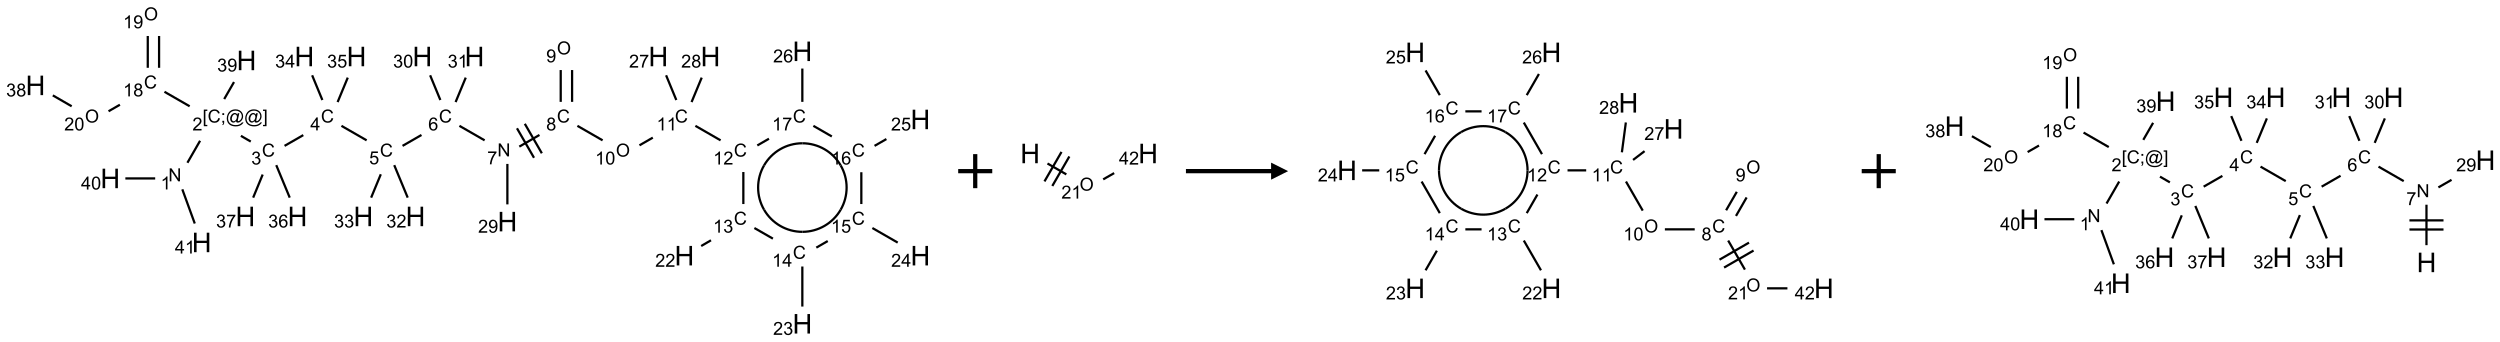 <?xml version="1.0" encoding="UTF-8"?>
<svg xmlns="http://www.w3.org/2000/svg" xmlns:xlink="http://www.w3.org/1999/xlink" width="1468" height="201" viewBox="0 0 1468 201">
<defs>
<g>
<g id="glyph-0-0">
<path d="M 1.332 0 L 1.332 -6.668 L 6.668 -6.668 L 6.668 0 Z M 1.5 -0.168 L 6.5 -0.168 L 6.5 -6.5 L 1.5 -6.5 Z M 1.5 -0.168 "/>
</g>
<g id="glyph-0-1">
<path d="M 0.812 0 L 0.812 -7.637 L 1.848 -7.637 L 5.859 -1.641 L 5.859 -7.637 L 6.828 -7.637 L 6.828 0 L 5.793 0 L 1.781 -6 L 1.781 0 Z M 0.812 0 "/>
</g>
<g id="glyph-0-2">
<path d="M 3.973 0 L 3.035 0 L 3.035 -5.973 C 2.809 -5.758 2.516 -5.543 2.148 -5.328 C 1.781 -5.113 1.453 -4.953 1.16 -4.844 L 1.16 -5.75 C 1.684 -5.996 2.145 -6.297 2.535 -6.645 C 2.93 -6.996 3.207 -7.336 3.371 -7.668 L 3.973 -7.668 Z M 3.973 0 "/>
</g>
<g id="glyph-0-3">
<path d="M 0.723 2.121 L 0.723 -7.637 L 2.793 -7.637 L 2.793 -6.859 L 1.66 -6.859 L 1.66 1.344 L 2.793 1.344 L 2.793 2.121 Z M 0.723 2.121 "/>
</g>
<g id="glyph-0-4">
<path d="M 6.27 -2.676 L 7.281 -2.422 C 7.07 -1.594 6.688 -0.961 6.137 -0.523 C 5.586 -0.086 4.914 0.129 4.121 0.129 C 3.297 0.129 2.629 -0.039 2.113 -0.371 C 1.598 -0.707 1.203 -1.191 0.934 -1.828 C 0.664 -2.465 0.531 -3.145 0.531 -3.875 C 0.531 -4.672 0.684 -5.363 0.988 -5.957 C 1.293 -6.547 1.723 -6.996 2.285 -7.305 C 2.844 -7.613 3.461 -7.766 4.137 -7.766 C 4.898 -7.766 5.543 -7.57 6.062 -7.184 C 6.582 -6.793 6.945 -6.246 7.152 -5.543 L 6.156 -5.309 C 5.98 -5.863 5.723 -6.266 5.387 -6.52 C 5.051 -6.773 4.625 -6.902 4.113 -6.902 C 3.527 -6.902 3.039 -6.762 2.645 -6.48 C 2.25 -6.199 1.973 -5.82 1.812 -5.348 C 1.652 -4.871 1.574 -4.383 1.574 -3.879 C 1.574 -3.23 1.668 -2.664 1.855 -2.18 C 2.047 -1.695 2.34 -1.332 2.738 -1.094 C 3.137 -0.855 3.57 -0.734 4.035 -0.734 C 4.602 -0.734 5.082 -0.898 5.473 -1.223 C 5.867 -1.551 6.133 -2.035 6.27 -2.676 Z M 6.27 -2.676 "/>
</g>
<g id="glyph-0-5">
<path d="M 0.949 -4.465 L 0.949 -5.531 L 2.016 -5.531 L 2.016 -4.465 Z M 0.949 0 L 0.949 -1.066 L 2.016 -1.066 L 2.016 0 C 2.016 0.391 1.945 0.711 1.809 0.949 C 1.668 1.191 1.449 1.379 1.145 1.512 L 0.887 1.109 C 1.082 1.023 1.23 0.895 1.324 0.727 C 1.418 0.559 1.469 0.316 1.48 0 Z M 0.949 0 "/>
</g>
<g id="glyph-0-6">
<path d="M 6.047 -0.848 C 5.82 -0.59 5.57 -0.379 5.289 -0.223 C 5.008 -0.062 4.73 0.016 4.449 0.016 C 4.141 0.016 3.84 -0.074 3.547 -0.254 C 3.254 -0.434 3.02 -0.715 2.836 -1.09 C 2.652 -1.465 2.562 -1.875 2.562 -2.324 C 2.562 -2.875 2.703 -3.43 2.988 -3.98 C 3.27 -4.535 3.621 -4.953 4.043 -5.23 C 4.461 -5.508 4.871 -5.645 5.266 -5.645 C 5.566 -5.645 5.855 -5.566 6.129 -5.41 C 6.402 -5.25 6.641 -5.012 6.84 -4.688 L 7.016 -5.496 L 7.949 -5.496 L 7.199 -2 C 7.094 -1.516 7.043 -1.246 7.043 -1.191 C 7.043 -1.098 7.078 -1.02 7.148 -0.949 C 7.219 -0.883 7.305 -0.848 7.406 -0.848 C 7.59 -0.848 7.832 -0.953 8.129 -1.168 C 8.527 -1.445 8.84 -1.816 9.07 -2.285 C 9.301 -2.75 9.418 -3.234 9.418 -3.73 C 9.418 -4.309 9.27 -4.852 8.973 -5.355 C 8.676 -5.859 8.23 -6.262 7.645 -6.562 C 7.055 -6.863 6.406 -7.016 5.691 -7.016 C 4.879 -7.016 4.137 -6.824 3.465 -6.445 C 2.793 -6.066 2.273 -5.52 1.902 -4.809 C 1.535 -4.098 1.348 -3.34 1.348 -2.527 C 1.348 -1.676 1.535 -0.941 1.902 -0.328 C 2.273 0.285 2.809 0.742 3.508 1.035 C 4.207 1.328 4.984 1.473 5.832 1.473 C 6.742 1.473 7.504 1.32 8.121 1.016 C 8.734 0.711 9.195 0.34 9.5 -0.098 L 10.441 -0.098 C 10.266 0.266 9.961 0.637 9.531 1.016 C 9.102 1.395 8.59 1.695 7.996 1.914 C 7.402 2.133 6.688 2.246 5.848 2.246 C 5.078 2.246 4.367 2.145 3.715 1.949 C 3.066 1.75 2.512 1.453 2.051 1.055 C 1.594 0.656 1.25 0.199 1.016 -0.316 C 0.723 -0.973 0.578 -1.684 0.578 -2.441 C 0.578 -3.289 0.75 -4.098 1.098 -4.863 C 1.523 -5.805 2.125 -6.527 2.902 -7.027 C 3.684 -7.527 4.629 -7.777 5.738 -7.777 C 6.602 -7.777 7.375 -7.602 8.059 -7.246 C 8.746 -6.895 9.285 -6.371 9.684 -5.672 C 10.02 -5.07 10.188 -4.418 10.188 -3.715 C 10.188 -2.707 9.832 -1.812 9.125 -1.031 C 8.492 -0.328 7.801 0.02 7.051 0.02 C 6.812 0.02 6.617 -0.016 6.473 -0.09 C 6.324 -0.16 6.215 -0.266 6.145 -0.402 C 6.102 -0.488 6.066 -0.637 6.047 -0.848 Z M 3.527 -2.262 C 3.527 -1.785 3.641 -1.414 3.863 -1.152 C 4.09 -0.887 4.348 -0.754 4.641 -0.754 C 4.836 -0.754 5.039 -0.812 5.254 -0.93 C 5.469 -1.047 5.676 -1.219 5.871 -1.449 C 6.066 -1.676 6.23 -1.969 6.355 -2.32 C 6.48 -2.672 6.543 -3.027 6.543 -3.379 C 6.543 -3.852 6.426 -4.219 6.191 -4.48 C 5.957 -4.738 5.672 -4.871 5.332 -4.871 C 5.109 -4.871 4.902 -4.812 4.707 -4.699 C 4.512 -4.586 4.32 -4.406 4.137 -4.156 C 3.953 -3.906 3.805 -3.602 3.691 -3.246 C 3.582 -2.887 3.527 -2.559 3.527 -2.262 Z M 3.527 -2.262 "/>
</g>
<g id="glyph-0-7">
<path d="M 2.27 2.121 L 0.203 2.121 L 0.203 1.344 L 1.332 1.344 L 1.332 -6.859 L 0.203 -6.859 L 0.203 -7.637 L 2.27 -7.637 Z M 2.27 2.121 "/>
</g>
<g id="glyph-0-8">
<path d="M 5.371 -0.902 L 5.371 0 L 0.324 0 C 0.316 -0.227 0.352 -0.441 0.434 -0.652 C 0.562 -0.996 0.766 -1.332 1.051 -1.668 C 1.332 -2 1.742 -2.387 2.277 -2.824 C 3.105 -3.504 3.668 -4.043 3.957 -4.441 C 4.25 -4.84 4.395 -5.215 4.395 -5.566 C 4.395 -5.938 4.262 -6.254 3.996 -6.508 C 3.73 -6.762 3.387 -6.891 2.957 -6.891 C 2.508 -6.891 2.145 -6.754 1.875 -6.484 C 1.605 -6.215 1.469 -5.84 1.465 -5.359 L 0.5 -5.457 C 0.566 -6.176 0.812 -6.727 1.246 -7.102 C 1.676 -7.477 2.254 -7.668 2.98 -7.668 C 3.711 -7.668 4.293 -7.465 4.719 -7.059 C 5.145 -6.652 5.359 -6.148 5.359 -5.547 C 5.359 -5.242 5.297 -4.941 5.172 -4.645 C 5.047 -4.352 4.84 -4.039 4.551 -3.715 C 4.262 -3.387 3.777 -2.938 3.105 -2.371 C 2.543 -1.898 2.18 -1.578 2.02 -1.41 C 1.859 -1.242 1.73 -1.07 1.625 -0.902 Z M 5.371 -0.902 "/>
</g>
<g id="glyph-0-9">
<path d="M 0.449 -2.016 L 1.387 -2.141 C 1.492 -1.609 1.676 -1.227 1.934 -0.992 C 2.191 -0.758 2.508 -0.641 2.879 -0.641 C 3.32 -0.641 3.695 -0.793 3.996 -1.098 C 4.301 -1.402 4.453 -1.781 4.453 -2.234 C 4.453 -2.664 4.312 -3.02 4.031 -3.301 C 3.75 -3.578 3.391 -3.719 2.957 -3.719 C 2.781 -3.719 2.562 -3.684 2.297 -3.613 L 2.402 -4.438 C 2.465 -4.43 2.516 -4.426 2.551 -4.426 C 2.949 -4.426 3.312 -4.531 3.629 -4.738 C 3.949 -4.949 4.109 -5.27 4.109 -5.703 C 4.109 -6.047 3.992 -6.332 3.762 -6.559 C 3.527 -6.785 3.227 -6.895 2.859 -6.895 C 2.496 -6.895 2.191 -6.781 1.949 -6.551 C 1.707 -6.324 1.547 -5.98 1.48 -5.52 L 0.543 -5.688 C 0.656 -6.316 0.918 -6.805 1.324 -7.148 C 1.73 -7.492 2.234 -7.668 2.84 -7.668 C 3.254 -7.668 3.641 -7.578 3.988 -7.398 C 4.34 -7.219 4.609 -6.977 4.793 -6.668 C 4.98 -6.359 5.074 -6.031 5.074 -5.684 C 5.074 -5.352 4.984 -5.051 4.809 -4.781 C 4.629 -4.512 4.367 -4.297 4.02 -4.137 C 4.473 -4.031 4.824 -3.816 5.074 -3.488 C 5.324 -3.16 5.449 -2.75 5.449 -2.254 C 5.449 -1.59 5.203 -1.023 4.719 -0.559 C 4.234 -0.098 3.617 0.137 2.875 0.137 C 2.203 0.137 1.648 -0.062 1.207 -0.465 C 0.762 -0.863 0.512 -1.379 0.449 -2.016 Z M 0.449 -2.016 "/>
</g>
<g id="glyph-0-10">
<path d="M 3.449 0 L 3.449 -1.828 L 0.137 -1.828 L 0.137 -2.688 L 3.621 -7.637 L 4.387 -7.637 L 4.387 -2.688 L 5.418 -2.688 L 5.418 -1.828 L 4.387 -1.828 L 4.387 0 Z M 3.449 -2.688 L 3.449 -6.129 L 1.059 -2.688 Z M 3.449 -2.688 "/>
</g>
<g id="glyph-0-11">
<path d="M 0.441 -2 L 1.426 -2.082 C 1.5 -1.605 1.668 -1.242 1.934 -1.004 C 2.199 -0.762 2.52 -0.641 2.895 -0.641 C 3.348 -0.641 3.73 -0.812 4.043 -1.152 C 4.355 -1.492 4.512 -1.941 4.512 -2.504 C 4.512 -3.039 4.359 -3.461 4.059 -3.77 C 3.758 -4.078 3.367 -4.234 2.879 -4.234 C 2.578 -4.234 2.305 -4.164 2.062 -4.027 C 1.82 -3.891 1.629 -3.715 1.488 -3.496 L 0.609 -3.609 L 1.348 -7.531 L 5.145 -7.531 L 5.145 -6.637 L 2.098 -6.637 L 1.688 -4.582 C 2.145 -4.902 2.625 -5.062 3.129 -5.062 C 3.797 -5.062 4.359 -4.832 4.816 -4.371 C 5.277 -3.91 5.504 -3.312 5.504 -2.59 C 5.504 -1.898 5.305 -1.301 4.902 -0.797 C 4.41 -0.18 3.742 0.129 2.895 0.129 C 2.199 0.129 1.633 -0.062 1.195 -0.453 C 0.758 -0.844 0.504 -1.359 0.441 -2 Z M 0.441 -2 "/>
</g>
<g id="glyph-0-12">
<path d="M 5.309 -5.766 L 4.375 -5.691 C 4.293 -6.059 4.172 -6.328 4.02 -6.496 C 3.766 -6.762 3.453 -6.895 3.082 -6.895 C 2.785 -6.895 2.523 -6.812 2.297 -6.645 C 2 -6.43 1.77 -6.117 1.598 -5.703 C 1.43 -5.289 1.34 -4.703 1.332 -3.938 C 1.559 -4.281 1.836 -4.535 2.16 -4.703 C 2.488 -4.871 2.828 -4.953 3.188 -4.953 C 3.812 -4.953 4.344 -4.723 4.785 -4.262 C 5.223 -3.801 5.441 -3.207 5.441 -2.48 C 5.441 -2 5.34 -1.555 5.133 -1.145 C 4.926 -0.73 4.641 -0.418 4.281 -0.199 C 3.922 0.02 3.512 0.129 3.051 0.129 C 2.27 0.129 1.633 -0.156 1.141 -0.73 C 0.648 -1.305 0.402 -2.254 0.402 -3.574 C 0.402 -5.051 0.672 -6.121 1.219 -6.793 C 1.695 -7.375 2.336 -7.668 3.141 -7.668 C 3.742 -7.668 4.234 -7.5 4.617 -7.16 C 5 -6.824 5.23 -6.359 5.309 -5.766 Z M 1.48 -2.473 C 1.48 -2.152 1.547 -1.844 1.684 -1.547 C 1.82 -1.25 2.016 -1.027 2.262 -0.871 C 2.508 -0.719 2.766 -0.641 3.035 -0.641 C 3.434 -0.641 3.773 -0.801 4.059 -1.121 C 4.344 -1.441 4.484 -1.875 4.484 -2.422 C 4.484 -2.949 4.344 -3.367 4.062 -3.668 C 3.781 -3.973 3.426 -4.125 3 -4.125 C 2.578 -4.125 2.219 -3.973 1.922 -3.668 C 1.625 -3.363 1.48 -2.969 1.48 -2.473 Z M 1.48 -2.473 "/>
</g>
<g id="glyph-0-13">
<path d="M 0.504 -6.637 L 0.504 -7.535 L 5.449 -7.535 L 5.449 -6.809 C 4.961 -6.289 4.48 -5.602 4.004 -4.746 C 3.527 -3.887 3.156 -3.004 2.895 -2.098 C 2.707 -1.461 2.59 -0.762 2.535 0 L 1.574 0 C 1.582 -0.602 1.703 -1.328 1.926 -2.176 C 2.152 -3.027 2.477 -3.848 2.898 -4.637 C 3.32 -5.426 3.77 -6.094 4.246 -6.637 Z M 0.504 -6.637 "/>
</g>
<g id="glyph-0-14">
<path d="M 1.887 -4.141 C 1.496 -4.281 1.207 -4.484 1.02 -4.75 C 0.832 -5.016 0.738 -5.328 0.738 -5.699 C 0.738 -6.254 0.938 -6.719 1.34 -7.098 C 1.738 -7.477 2.27 -7.668 2.934 -7.668 C 3.598 -7.668 4.137 -7.473 4.543 -7.086 C 4.949 -6.699 5.152 -6.227 5.152 -5.672 C 5.152 -5.316 5.059 -5.008 4.871 -4.746 C 4.688 -4.484 4.406 -4.281 4.027 -4.141 C 4.496 -3.988 4.852 -3.742 5.098 -3.402 C 5.34 -3.062 5.465 -2.656 5.465 -2.184 C 5.465 -1.531 5.234 -0.98 4.77 -0.535 C 4.309 -0.09 3.703 0.129 2.949 0.129 C 2.195 0.129 1.586 -0.094 1.125 -0.539 C 0.664 -0.984 0.434 -1.543 0.434 -2.207 C 0.434 -2.703 0.559 -3.121 0.809 -3.457 C 1.062 -3.793 1.422 -4.02 1.887 -4.141 Z M 1.699 -5.73 C 1.699 -5.367 1.812 -5.074 2.047 -4.844 C 2.281 -4.613 2.582 -4.5 2.953 -4.5 C 3.312 -4.5 3.609 -4.613 3.84 -4.84 C 4.07 -5.066 4.188 -5.348 4.188 -5.676 C 4.188 -6.02 4.07 -6.309 3.832 -6.543 C 3.594 -6.777 3.297 -6.895 2.941 -6.895 C 2.586 -6.895 2.289 -6.781 2.051 -6.551 C 1.816 -6.324 1.699 -6.047 1.699 -5.73 Z M 1.395 -2.203 C 1.395 -1.938 1.461 -1.676 1.586 -1.426 C 1.711 -1.176 1.902 -0.984 2.152 -0.848 C 2.402 -0.711 2.672 -0.641 2.957 -0.641 C 3.406 -0.641 3.777 -0.785 4.066 -1.074 C 4.359 -1.363 4.504 -1.727 4.504 -2.172 C 4.504 -2.625 4.355 -2.996 4.055 -3.293 C 3.754 -3.586 3.379 -3.734 2.926 -3.734 C 2.484 -3.734 2.121 -3.59 1.832 -3.297 C 1.543 -3.004 1.395 -2.641 1.395 -2.203 Z M 1.395 -2.203 "/>
</g>
<g id="glyph-0-15">
<path d="M 0.516 -3.719 C 0.516 -4.984 0.855 -5.977 1.535 -6.695 C 2.215 -7.414 3.094 -7.77 4.172 -7.77 C 4.875 -7.77 5.512 -7.602 6.078 -7.266 C 6.645 -6.93 7.074 -6.461 7.371 -5.855 C 7.668 -5.254 7.816 -4.57 7.816 -3.809 C 7.816 -3.035 7.66 -2.34 7.348 -1.73 C 7.035 -1.117 6.594 -0.656 6.02 -0.34 C 5.449 -0.027 4.828 0.129 4.168 0.129 C 3.449 0.129 2.805 -0.043 2.238 -0.391 C 1.672 -0.738 1.246 -1.211 0.953 -1.812 C 0.66 -2.414 0.516 -3.047 0.516 -3.719 Z M 1.559 -3.703 C 1.559 -2.781 1.805 -2.059 2.301 -1.527 C 2.793 -1 3.414 -0.734 4.16 -0.734 C 4.922 -0.734 5.547 -1 6.039 -1.535 C 6.531 -2.07 6.777 -2.828 6.777 -3.812 C 6.777 -4.434 6.672 -4.977 6.461 -5.441 C 6.25 -5.902 5.945 -6.262 5.539 -6.52 C 5.133 -6.773 4.68 -6.902 4.176 -6.902 C 3.461 -6.902 2.848 -6.656 2.332 -6.164 C 1.816 -5.672 1.559 -4.852 1.559 -3.703 Z M 1.559 -3.703 "/>
</g>
<g id="glyph-0-16">
<path d="M 0.582 -1.766 L 1.484 -1.848 C 1.562 -1.426 1.707 -1.117 1.922 -0.926 C 2.137 -0.734 2.414 -0.641 2.75 -0.641 C 3.039 -0.641 3.289 -0.707 3.508 -0.84 C 3.727 -0.973 3.902 -1.148 4.043 -1.367 C 4.18 -1.586 4.297 -1.887 4.391 -2.262 C 4.484 -2.637 4.531 -3.016 4.531 -3.406 C 4.531 -3.449 4.531 -3.512 4.527 -3.594 C 4.34 -3.297 4.082 -3.055 3.758 -2.867 C 3.434 -2.68 3.082 -2.59 2.703 -2.59 C 2.07 -2.59 1.535 -2.816 1.098 -3.277 C 0.66 -3.734 0.441 -4.34 0.441 -5.09 C 0.441 -5.863 0.672 -6.484 1.129 -6.957 C 1.586 -7.43 2.156 -7.668 2.844 -7.668 C 3.34 -7.668 3.793 -7.531 4.207 -7.266 C 4.617 -7 4.93 -6.617 5.145 -6.121 C 5.355 -5.629 5.465 -4.91 5.465 -3.973 C 5.465 -2.996 5.359 -2.223 5.145 -1.645 C 4.934 -1.066 4.617 -0.625 4.199 -0.324 C 3.781 -0.02 3.293 0.129 2.73 0.129 C 2.133 0.129 1.645 -0.035 1.266 -0.367 C 0.887 -0.699 0.66 -1.164 0.582 -1.766 Z M 4.422 -5.137 C 4.422 -5.676 4.277 -6.102 3.992 -6.418 C 3.707 -6.734 3.359 -6.891 2.957 -6.891 C 2.543 -6.891 2.18 -6.719 1.871 -6.379 C 1.562 -6.039 1.406 -5.598 1.406 -5.059 C 1.406 -4.57 1.555 -4.176 1.848 -3.871 C 2.141 -3.566 2.5 -3.418 2.934 -3.418 C 3.367 -3.418 3.723 -3.57 4.004 -3.871 C 4.281 -4.176 4.422 -4.598 4.422 -5.137 Z M 4.422 -5.137 "/>
</g>
<g id="glyph-0-17">
<path d="M 0.441 -3.766 C 0.441 -4.668 0.535 -5.395 0.723 -5.945 C 0.906 -6.496 1.184 -6.922 1.551 -7.219 C 1.918 -7.516 2.375 -7.668 2.934 -7.668 C 3.344 -7.668 3.703 -7.586 4.012 -7.418 C 4.32 -7.254 4.574 -7.016 4.777 -6.707 C 4.977 -6.395 5.137 -6.016 5.25 -5.57 C 5.363 -5.125 5.422 -4.523 5.422 -3.766 C 5.422 -2.871 5.328 -2.148 5.145 -1.598 C 4.961 -1.047 4.688 -0.621 4.32 -0.32 C 3.953 -0.02 3.492 0.129 2.934 0.129 C 2.195 0.129 1.617 -0.133 1.199 -0.66 C 0.695 -1.297 0.441 -2.332 0.441 -3.766 Z M 1.406 -3.766 C 1.406 -2.512 1.555 -1.68 1.848 -1.262 C 2.141 -0.848 2.5 -0.641 2.934 -0.641 C 3.363 -0.641 3.727 -0.848 4.02 -1.266 C 4.312 -1.684 4.457 -2.516 4.457 -3.766 C 4.457 -5.023 4.312 -5.859 4.02 -6.27 C 3.727 -6.684 3.359 -6.891 2.922 -6.891 C 2.492 -6.891 2.148 -6.707 1.891 -6.344 C 1.566 -5.879 1.406 -5.02 1.406 -3.766 Z M 1.406 -3.766 "/>
</g>
<g id="glyph-1-0">
<path d="M 2 0 L 2 -10 L 10 -10 L 10 0 Z M 2.25 -0.25 L 9.75 -0.25 L 9.75 -9.75 L 2.25 -9.75 Z M 2.25 -0.25 "/>
</g>
<g id="glyph-1-1">
<path d="M 1.281 0 L 1.281 -11.453 L 2.797 -11.453 L 2.797 -6.75 L 8.75 -6.75 L 8.75 -11.453 L 10.266 -11.453 L 10.266 0 L 8.75 0 L 8.75 -5.398 L 2.797 -5.398 L 2.797 0 Z M 1.281 0 "/>
</g>
</g>
</defs>
<path fill="none" stroke-width="0.033" stroke-linecap="butt" stroke-linejoin="miter" stroke="rgb(0%, 0%, 0%)" stroke-opacity="1" stroke-miterlimit="10" d="M 2.231 2.136 L 2.417 1.813 " transform="matrix(40, 0, 0, 40, 20.811, 10.133)"/>
<path fill="none" stroke-width="0.033" stroke-linecap="butt" stroke-linejoin="miter" stroke="rgb(0%, 0%, 0%)" stroke-opacity="1" stroke-miterlimit="10" d="M 3.016 1.741 L 3.161 1.825 " transform="matrix(40, 0, 0, 40, 20.811, 10.133)"/>
<path fill="none" stroke-width="0.033" stroke-linecap="butt" stroke-linejoin="miter" stroke="rgb(0%, 0%, 0%)" stroke-opacity="1" stroke-miterlimit="10" d="M 3.657 1.888 L 3.932 1.73 " transform="matrix(40, 0, 0, 40, 20.811, 10.133)"/>
<path fill="none" stroke-width="0.033" stroke-linecap="butt" stroke-linejoin="miter" stroke="rgb(0%, 0%, 0%)" stroke-opacity="1" stroke-miterlimit="10" d="M 4.492 1.594 L 4.862 1.807 " transform="matrix(40, 0, 0, 40, 20.811, 10.133)"/>
<path fill="none" stroke-width="0.033" stroke-linecap="butt" stroke-linejoin="miter" stroke="rgb(0%, 0%, 0%)" stroke-opacity="1" stroke-miterlimit="10" d="M 5.389 1.888 L 5.667 1.728 " transform="matrix(40, 0, 0, 40, 20.811, 10.133)"/>
<path fill="none" stroke-width="0.033" stroke-linecap="butt" stroke-linejoin="miter" stroke="rgb(0%, 0%, 0%)" stroke-opacity="1" stroke-miterlimit="10" d="M 6.224 1.594 L 6.594 1.807 " transform="matrix(40, 0, 0, 40, 20.811, 10.133)"/>
<path fill="none" stroke-width="0.033" stroke-linecap="butt" stroke-linejoin="miter" stroke="rgb(0%, 0%, 0%)" stroke-opacity="1" stroke-miterlimit="10" d="M 7.103 1.899 L 7.399 1.728 " transform="matrix(40, 0, 0, 40, 20.811, 10.133)"/>
<path fill="none" stroke-width="0.033" stroke-linecap="butt" stroke-linejoin="miter" stroke="rgb(0%, 0%, 0%)" stroke-opacity="1" stroke-miterlimit="10" d="M 7.434 1.997 L 7.184 1.564 " transform="matrix(40, 0, 0, 40, 20.811, 10.133)"/>
<path fill="none" stroke-width="0.033" stroke-linecap="butt" stroke-linejoin="miter" stroke="rgb(0%, 0%, 0%)" stroke-opacity="1" stroke-miterlimit="10" d="M 7.319 2.063 L 7.069 1.63 " transform="matrix(40, 0, 0, 40, 20.811, 10.133)"/>
<path fill="none" stroke-width="0.033" stroke-linecap="butt" stroke-linejoin="miter" stroke="rgb(0%, 0%, 0%)" stroke-opacity="1" stroke-miterlimit="10" d="M 7.878 1.242 L 7.878 0.775 " transform="matrix(40, 0, 0, 40, 20.811, 10.133)"/>
<path fill="none" stroke-width="0.033" stroke-linecap="butt" stroke-linejoin="miter" stroke="rgb(0%, 0%, 0%)" stroke-opacity="1" stroke-miterlimit="10" d="M 7.711 1.242 L 7.711 0.775 " transform="matrix(40, 0, 0, 40, 20.811, 10.133)"/>
<path fill="none" stroke-width="0.033" stroke-linecap="butt" stroke-linejoin="miter" stroke="rgb(0%, 0%, 0%)" stroke-opacity="1" stroke-miterlimit="10" d="M 7.956 1.594 L 8.326 1.807 " transform="matrix(40, 0, 0, 40, 20.811, 10.133)"/>
<path fill="none" stroke-width="0.033" stroke-linecap="butt" stroke-linejoin="miter" stroke="rgb(0%, 0%, 0%)" stroke-opacity="1" stroke-miterlimit="10" d="M 8.867 1.88 L 9.063 1.767 " transform="matrix(40, 0, 0, 40, 20.811, 10.133)"/>
<path fill="none" stroke-width="0.033" stroke-linecap="butt" stroke-linejoin="miter" stroke="rgb(0%, 0%, 0%)" stroke-opacity="1" stroke-miterlimit="10" d="M 9.688 1.594 L 10.058 1.807 " transform="matrix(40, 0, 0, 40, 20.811, 10.133)"/>
<path fill="none" stroke-width="0.033" stroke-linecap="butt" stroke-linejoin="miter" stroke="rgb(0%, 0%, 0%)" stroke-opacity="1" stroke-miterlimit="10" d="M 10.392 2.272 L 10.392 2.742 " transform="matrix(40, 0, 0, 40, 20.811, 10.133)"/>
<path fill="none" stroke-width="0.033" stroke-linecap="butt" stroke-linejoin="miter" stroke="rgb(0%, 0%, 0%)" stroke-opacity="1" stroke-miterlimit="10" d="M 9.917 3.274 L 9.773 3.358 " transform="matrix(40, 0, 0, 40, 20.811, 10.133)"/>
<path fill="none" stroke-width="0.033" stroke-linecap="butt" stroke-linejoin="miter" stroke="rgb(0%, 0%, 0%)" stroke-opacity="1" stroke-miterlimit="10" d="M 10.554 3.094 L 10.826 3.25 " transform="matrix(40, 0, 0, 40, 20.811, 10.133)"/>
<path fill="none" stroke-width="0.033" stroke-linecap="butt" stroke-linejoin="miter" stroke="rgb(0%, 0%, 0%)" stroke-opacity="1" stroke-miterlimit="10" d="M 11.258 3.659 L 11.258 4.247 " transform="matrix(40, 0, 0, 40, 20.811, 10.133)"/>
<path fill="none" stroke-width="0.033" stroke-linecap="butt" stroke-linejoin="miter" stroke="rgb(0%, 0%, 0%)" stroke-opacity="1" stroke-miterlimit="10" d="M 11.463 3.382 L 11.631 3.285 " transform="matrix(40, 0, 0, 40, 20.811, 10.133)"/>
<path fill="none" stroke-width="0.033" stroke-linecap="butt" stroke-linejoin="miter" stroke="rgb(0%, 0%, 0%)" stroke-opacity="1" stroke-miterlimit="10" d="M 12.286 3.094 L 12.658 3.308 " transform="matrix(40, 0, 0, 40, 20.811, 10.133)"/>
<path fill="none" stroke-width="0.033" stroke-linecap="butt" stroke-linejoin="miter" stroke="rgb(0%, 0%, 0%)" stroke-opacity="1" stroke-miterlimit="10" d="M 12.124 2.742 L 12.124 2.275 " transform="matrix(40, 0, 0, 40, 20.811, 10.133)"/>
<path fill="none" stroke-width="0.033" stroke-linecap="butt" stroke-linejoin="miter" stroke="rgb(0%, 0%, 0%)" stroke-opacity="1" stroke-miterlimit="10" d="M 12.318 1.888 L 12.492 1.788 " transform="matrix(40, 0, 0, 40, 20.811, 10.133)"/>
<path fill="none" stroke-width="0.033" stroke-linecap="butt" stroke-linejoin="miter" stroke="rgb(0%, 0%, 0%)" stroke-opacity="1" stroke-miterlimit="10" d="M 11.691 1.75 L 11.42 1.594 " transform="matrix(40, 0, 0, 40, 20.811, 10.133)"/>
<path fill="none" stroke-width="0.033" stroke-linecap="butt" stroke-linejoin="miter" stroke="rgb(0%, 0%, 0%)" stroke-opacity="1" stroke-miterlimit="10" d="M 10.768 1.783 L 10.597 1.882 " transform="matrix(40, 0, 0, 40, 20.811, 10.133)"/>
<path fill="none" stroke-width="0.033" stroke-linecap="butt" stroke-linejoin="miter" stroke="rgb(0%, 0%, 0%)" stroke-opacity="1" stroke-miterlimit="10" d="M 11.258 1.242 L 11.258 0.753 " transform="matrix(40, 0, 0, 40, 20.811, 10.133)"/>
<path fill="none" stroke-width="0.033" stroke-linecap="butt" stroke-linejoin="miter" stroke="rgb(0%, 0%, 0%)" stroke-opacity="1" stroke-miterlimit="10" d="M 9.408 1.215 L 9.258 0.852 " transform="matrix(40, 0, 0, 40, 20.811, 10.133)"/>
<path fill="none" stroke-width="0.033" stroke-linecap="butt" stroke-linejoin="miter" stroke="rgb(0%, 0%, 0%)" stroke-opacity="1" stroke-miterlimit="10" d="M 9.632 1.245 L 9.781 0.886 " transform="matrix(40, 0, 0, 40, 20.811, 10.133)"/>
<path fill="none" stroke-width="0.033" stroke-linecap="butt" stroke-linejoin="miter" stroke="rgb(0%, 0%, 0%)" stroke-opacity="1" stroke-miterlimit="10" d="M 6.928 2.153 L 6.928 2.747 " transform="matrix(40, 0, 0, 40, 20.811, 10.133)"/>
<path fill="none" stroke-width="0.033" stroke-linecap="butt" stroke-linejoin="miter" stroke="rgb(0%, 0%, 0%)" stroke-opacity="1" stroke-miterlimit="10" d="M 5.944 1.215 L 5.794 0.852 " transform="matrix(40, 0, 0, 40, 20.811, 10.133)"/>
<path fill="none" stroke-width="0.033" stroke-linecap="butt" stroke-linejoin="miter" stroke="rgb(0%, 0%, 0%)" stroke-opacity="1" stroke-miterlimit="10" d="M 6.168 1.245 L 6.317 0.886 " transform="matrix(40, 0, 0, 40, 20.811, 10.133)"/>
<path fill="none" stroke-width="0.033" stroke-linecap="butt" stroke-linejoin="miter" stroke="rgb(0%, 0%, 0%)" stroke-opacity="1" stroke-miterlimit="10" d="M 5.267 2.171 L 5.465 2.648 " transform="matrix(40, 0, 0, 40, 20.811, 10.133)"/>
<path fill="none" stroke-width="0.033" stroke-linecap="butt" stroke-linejoin="miter" stroke="rgb(0%, 0%, 0%)" stroke-opacity="1" stroke-miterlimit="10" d="M 5.07 2.305 L 4.928 2.648 " transform="matrix(40, 0, 0, 40, 20.811, 10.133)"/>
<path fill="none" stroke-width="0.033" stroke-linecap="butt" stroke-linejoin="miter" stroke="rgb(0%, 0%, 0%)" stroke-opacity="1" stroke-miterlimit="10" d="M 4.212 1.215 L 4.062 0.852 " transform="matrix(40, 0, 0, 40, 20.811, 10.133)"/>
<path fill="none" stroke-width="0.033" stroke-linecap="butt" stroke-linejoin="miter" stroke="rgb(0%, 0%, 0%)" stroke-opacity="1" stroke-miterlimit="10" d="M 4.436 1.245 L 4.585 0.886 " transform="matrix(40, 0, 0, 40, 20.811, 10.133)"/>
<path fill="none" stroke-width="0.033" stroke-linecap="butt" stroke-linejoin="miter" stroke="rgb(0%, 0%, 0%)" stroke-opacity="1" stroke-miterlimit="10" d="M 3.535 2.171 L 3.733 2.648 " transform="matrix(40, 0, 0, 40, 20.811, 10.133)"/>
<path fill="none" stroke-width="0.033" stroke-linecap="butt" stroke-linejoin="miter" stroke="rgb(0%, 0%, 0%)" stroke-opacity="1" stroke-miterlimit="10" d="M 3.336 2.309 L 3.196 2.648 " transform="matrix(40, 0, 0, 40, 20.811, 10.133)"/>
<path fill="none" stroke-width="0.033" stroke-linecap="butt" stroke-linejoin="miter" stroke="rgb(0%, 0%, 0%)" stroke-opacity="1" stroke-miterlimit="10" d="M 2.264 1.307 L 1.894 1.094 " transform="matrix(40, 0, 0, 40, 20.811, 10.133)"/>
<path fill="none" stroke-width="0.033" stroke-linecap="butt" stroke-linejoin="miter" stroke="rgb(0%, 0%, 0%)" stroke-opacity="1" stroke-miterlimit="10" d="M 1.815 0.742 L 1.815 0.275 " transform="matrix(40, 0, 0, 40, 20.811, 10.133)"/>
<path fill="none" stroke-width="0.033" stroke-linecap="butt" stroke-linejoin="miter" stroke="rgb(0%, 0%, 0%)" stroke-opacity="1" stroke-miterlimit="10" d="M 1.649 0.742 L 1.649 0.275 " transform="matrix(40, 0, 0, 40, 20.811, 10.133)"/>
<path fill="none" stroke-width="0.033" stroke-linecap="butt" stroke-linejoin="miter" stroke="rgb(0%, 0%, 0%)" stroke-opacity="1" stroke-miterlimit="10" d="M 1.24 1.284 L 1.073 1.38 " transform="matrix(40, 0, 0, 40, 20.811, 10.133)"/>
<path fill="none" stroke-width="0.033" stroke-linecap="butt" stroke-linejoin="miter" stroke="rgb(0%, 0%, 0%)" stroke-opacity="1" stroke-miterlimit="10" d="M 0.532 1.307 L 0.255 1.147 " transform="matrix(40, 0, 0, 40, 20.811, 10.133)"/>
<path fill="none" stroke-width="0.033" stroke-linecap="butt" stroke-linejoin="miter" stroke="rgb(0%, 0%, 0%)" stroke-opacity="1" stroke-miterlimit="10" d="M 2.771 1.201 L 2.915 0.951 " transform="matrix(40, 0, 0, 40, 20.811, 10.133)"/>
<path fill="none" stroke-width="0.033" stroke-linecap="butt" stroke-linejoin="miter" stroke="rgb(0%, 0%, 0%)" stroke-opacity="1" stroke-miterlimit="10" d="M 1.758 2.366 L 1.32 2.366 " transform="matrix(40, 0, 0, 40, 20.811, 10.133)"/>
<path fill="none" stroke-width="0.033" stroke-linecap="butt" stroke-linejoin="miter" stroke="rgb(0%, 0%, 0%)" stroke-opacity="1" stroke-miterlimit="10" d="M 2.156 2.526 L 2.339 3.028 " transform="matrix(40, 0, 0, 40, 20.811, 10.133)"/>
<path fill="none" stroke-width="0.033" stroke-linecap="butt" stroke-linejoin="miter" stroke="rgb(0%, 0%, 0%)" stroke-opacity="1" stroke-miterlimit="10" d="M 10.696 2.825 C 10.58 2.624 10.58 2.376 10.696 2.175 " transform="matrix(40, 0, 0, 40, 20.811, 10.133)"/>
<path fill="none" stroke-width="0.033" stroke-linecap="butt" stroke-linejoin="miter" stroke="rgb(0%, 0%, 0%)" stroke-opacity="1" stroke-miterlimit="10" d="M 11.258 3.15 C 11.026 3.15 10.812 3.026 10.696 2.825 " transform="matrix(40, 0, 0, 40, 20.811, 10.133)"/>
<path fill="none" stroke-width="0.033" stroke-linecap="butt" stroke-linejoin="miter" stroke="rgb(0%, 0%, 0%)" stroke-opacity="1" stroke-miterlimit="10" d="M 11.821 2.825 C 11.705 3.026 11.49 3.15 11.258 3.15 " transform="matrix(40, 0, 0, 40, 20.811, 10.133)"/>
<path fill="none" stroke-width="0.033" stroke-linecap="butt" stroke-linejoin="miter" stroke="rgb(0%, 0%, 0%)" stroke-opacity="1" stroke-miterlimit="10" d="M 11.821 2.175 C 11.937 2.376 11.937 2.624 11.821 2.825 " transform="matrix(40, 0, 0, 40, 20.811, 10.133)"/>
<path fill="none" stroke-width="0.033" stroke-linecap="butt" stroke-linejoin="miter" stroke="rgb(0%, 0%, 0%)" stroke-opacity="1" stroke-miterlimit="10" d="M 11.258 1.85 C 11.49 1.85 11.705 1.974 11.821 2.175 " transform="matrix(40, 0, 0, 40, 20.811, 10.133)"/>
<path fill="none" stroke-width="0.033" stroke-linecap="butt" stroke-linejoin="miter" stroke="rgb(0%, 0%, 0%)" stroke-opacity="1" stroke-miterlimit="10" d="M 10.696 2.175 C 10.812 1.974 11.026 1.85 11.258 1.85 " transform="matrix(40, 0, 0, 40, 20.811, 10.133)"/>
<g fill="rgb(0%, 0%, 0%)" fill-opacity="1">
<use xlink:href="#glyph-0-1" x="98.859" y="106.484"/>
</g>
<g fill="rgb(0%, 0%, 0%)" fill-opacity="1">
<use xlink:href="#glyph-0-2" x="94.363" y="111.254"/>
</g>
<g fill="rgb(0%, 0%, 0%)" fill-opacity="1">
<use xlink:href="#glyph-0-3" x="118.945" y="71.984"/>
<use xlink:href="#glyph-0-4" x="121.909" y="71.984"/>
<use xlink:href="#glyph-0-5" x="129.612" y="71.984"/>
<use xlink:href="#glyph-0-6" x="132.576" y="71.984"/>
<use xlink:href="#glyph-0-6" x="143.404" y="71.984"/>
<use xlink:href="#glyph-0-7" x="154.232" y="71.984"/>
</g>
<g fill="rgb(0%, 0%, 0%)" fill-opacity="1">
<use xlink:href="#glyph-0-8" x="112.969" y="76.613"/>
</g>
<g fill="rgb(0%, 0%, 0%)" fill-opacity="1">
<use xlink:href="#glyph-0-4" x="153.781" y="91.977"/>
</g>
<g fill="rgb(0%, 0%, 0%)" fill-opacity="1">
<use xlink:href="#glyph-0-9" x="147.531" y="96.613"/>
</g>
<g fill="rgb(0%, 0%, 0%)" fill-opacity="1">
<use xlink:href="#glyph-0-4" x="188.422" y="71.977"/>
</g>
<g fill="rgb(0%, 0%, 0%)" fill-opacity="1">
<use xlink:href="#glyph-0-10" x="182.203" y="76.582"/>
</g>
<g fill="rgb(0%, 0%, 0%)" fill-opacity="1">
<use xlink:href="#glyph-0-4" x="223.062" y="91.977"/>
</g>
<g fill="rgb(0%, 0%, 0%)" fill-opacity="1">
<use xlink:href="#glyph-0-11" x="216.754" y="96.48"/>
</g>
<g fill="rgb(0%, 0%, 0%)" fill-opacity="1">
<use xlink:href="#glyph-0-4" x="257.703" y="71.977"/>
</g>
<g fill="rgb(0%, 0%, 0%)" fill-opacity="1">
<use xlink:href="#glyph-0-12" x="251.457" y="76.613"/>
</g>
<g fill="rgb(0%, 0%, 0%)" fill-opacity="1">
<use xlink:href="#glyph-0-1" x="292.066" y="91.844"/>
</g>
<g fill="rgb(0%, 0%, 0%)" fill-opacity="1">
<use xlink:href="#glyph-0-13" x="286.094" y="96.484"/>
</g>
<g fill="rgb(0%, 0%, 0%)" fill-opacity="1">
<use xlink:href="#glyph-0-4" x="326.988" y="71.977"/>
</g>
<g fill="rgb(0%, 0%, 0%)" fill-opacity="1">
<use xlink:href="#glyph-0-14" x="320.719" y="76.613"/>
</g>
<g fill="rgb(0%, 0%, 0%)" fill-opacity="1">
<use xlink:href="#glyph-0-15" x="327.004" y="31.98"/>
</g>
<g fill="rgb(0%, 0%, 0%)" fill-opacity="1">
<use xlink:href="#glyph-0-16" x="320.719" y="36.613"/>
</g>
<g fill="rgb(0%, 0%, 0%)" fill-opacity="1">
<use xlink:href="#glyph-0-15" x="361.645" y="91.98"/>
</g>
<g fill="rgb(0%, 0%, 0%)" fill-opacity="1">
<use xlink:href="#glyph-0-2" x="349.469" y="96.613"/>
<use xlink:href="#glyph-0-17" x="355.401" y="96.613"/>
</g>
<g fill="rgb(0%, 0%, 0%)" fill-opacity="1">
<use xlink:href="#glyph-0-4" x="396.27" y="71.977"/>
</g>
<g fill="rgb(0%, 0%, 0%)" fill-opacity="1">
<use xlink:href="#glyph-0-2" x="385.559" y="76.613"/>
<use xlink:href="#glyph-0-2" x="391.491" y="76.613"/>
</g>
<g fill="rgb(0%, 0%, 0%)" fill-opacity="1">
<use xlink:href="#glyph-0-4" x="430.91" y="91.977"/>
</g>
<g fill="rgb(0%, 0%, 0%)" fill-opacity="1">
<use xlink:href="#glyph-0-2" x="418.805" y="96.613"/>
<use xlink:href="#glyph-0-8" x="424.737" y="96.613"/>
</g>
<g fill="rgb(0%, 0%, 0%)" fill-opacity="1">
<use xlink:href="#glyph-0-4" x="430.91" y="131.977"/>
</g>
<g fill="rgb(0%, 0%, 0%)" fill-opacity="1">
<use xlink:href="#glyph-0-2" x="418.727" y="136.613"/>
<use xlink:href="#glyph-0-9" x="424.659" y="136.613"/>
</g>
<g fill="rgb(0%, 0%, 0%)" fill-opacity="1">
<use xlink:href="#glyph-1-1" x="396.09" y="155.859"/>
</g>
<g fill="rgb(0%, 0%, 0%)" fill-opacity="1">
<use xlink:href="#glyph-0-8" x="384.734" y="156.652"/>
<use xlink:href="#glyph-0-8" x="390.667" y="156.652"/>
</g>
<g fill="rgb(0%, 0%, 0%)" fill-opacity="1">
<use xlink:href="#glyph-0-4" x="465.551" y="151.977"/>
</g>
<g fill="rgb(0%, 0%, 0%)" fill-opacity="1">
<use xlink:href="#glyph-0-2" x="453.398" y="156.613"/>
<use xlink:href="#glyph-0-10" x="459.331" y="156.613"/>
</g>
<g fill="rgb(0%, 0%, 0%)" fill-opacity="1">
<use xlink:href="#glyph-1-1" x="465.371" y="195.859"/>
</g>
<g fill="rgb(0%, 0%, 0%)" fill-opacity="1">
<use xlink:href="#glyph-0-8" x="453.938" y="196.652"/>
<use xlink:href="#glyph-0-9" x="459.87" y="196.652"/>
</g>
<g fill="rgb(0%, 0%, 0%)" fill-opacity="1">
<use xlink:href="#glyph-0-4" x="500.191" y="131.977"/>
</g>
<g fill="rgb(0%, 0%, 0%)" fill-opacity="1">
<use xlink:href="#glyph-0-2" x="487.949" y="136.613"/>
<use xlink:href="#glyph-0-11" x="493.882" y="136.613"/>
</g>
<g fill="rgb(0%, 0%, 0%)" fill-opacity="1">
<use xlink:href="#glyph-1-1" x="534.652" y="155.859"/>
</g>
<g fill="rgb(0%, 0%, 0%)" fill-opacity="1">
<use xlink:href="#glyph-0-8" x="523.254" y="156.652"/>
<use xlink:href="#glyph-0-10" x="529.186" y="156.652"/>
</g>
<g fill="rgb(0%, 0%, 0%)" fill-opacity="1">
<use xlink:href="#glyph-0-4" x="500.191" y="91.977"/>
</g>
<g fill="rgb(0%, 0%, 0%)" fill-opacity="1">
<use xlink:href="#glyph-0-2" x="488.012" y="96.613"/>
<use xlink:href="#glyph-0-12" x="493.944" y="96.613"/>
</g>
<g fill="rgb(0%, 0%, 0%)" fill-opacity="1">
<use xlink:href="#glyph-1-1" x="534.652" y="75.859"/>
</g>
<g fill="rgb(0%, 0%, 0%)" fill-opacity="1">
<use xlink:href="#glyph-0-8" x="523.164" y="76.652"/>
<use xlink:href="#glyph-0-11" x="529.096" y="76.652"/>
</g>
<g fill="rgb(0%, 0%, 0%)" fill-opacity="1">
<use xlink:href="#glyph-0-4" x="465.551" y="71.977"/>
</g>
<g fill="rgb(0%, 0%, 0%)" fill-opacity="1">
<use xlink:href="#glyph-0-2" x="453.367" y="76.613"/>
<use xlink:href="#glyph-0-13" x="459.299" y="76.613"/>
</g>
<g fill="rgb(0%, 0%, 0%)" fill-opacity="1">
<use xlink:href="#glyph-1-1" x="465.371" y="35.859"/>
</g>
<g fill="rgb(0%, 0%, 0%)" fill-opacity="1">
<use xlink:href="#glyph-0-8" x="453.945" y="36.652"/>
<use xlink:href="#glyph-0-12" x="459.878" y="36.652"/>
</g>
<g fill="rgb(0%, 0%, 0%)" fill-opacity="1">
<use xlink:href="#glyph-1-1" x="380.781" y="38.906"/>
</g>
<g fill="rgb(0%, 0%, 0%)" fill-opacity="1">
<use xlink:href="#glyph-0-8" x="369.352" y="39.699"/>
<use xlink:href="#glyph-0-13" x="375.284" y="39.699"/>
</g>
<g fill="rgb(0%, 0%, 0%)" fill-opacity="1">
<use xlink:href="#glyph-1-1" x="411.398" y="38.906"/>
</g>
<g fill="rgb(0%, 0%, 0%)" fill-opacity="1">
<use xlink:href="#glyph-0-8" x="399.949" y="39.699"/>
<use xlink:href="#glyph-0-14" x="405.882" y="39.699"/>
</g>
<g fill="rgb(0%, 0%, 0%)" fill-opacity="1">
<use xlink:href="#glyph-1-1" x="292.168" y="135.859"/>
</g>
<g fill="rgb(0%, 0%, 0%)" fill-opacity="1">
<use xlink:href="#glyph-0-8" x="280.719" y="136.652"/>
<use xlink:href="#glyph-0-16" x="286.651" y="136.652"/>
</g>
<g fill="rgb(0%, 0%, 0%)" fill-opacity="1">
<use xlink:href="#glyph-1-1" x="242.219" y="38.906"/>
</g>
<g fill="rgb(0%, 0%, 0%)" fill-opacity="1">
<use xlink:href="#glyph-0-9" x="230.809" y="39.699"/>
<use xlink:href="#glyph-0-17" x="236.741" y="39.699"/>
</g>
<g fill="rgb(0%, 0%, 0%)" fill-opacity="1">
<use xlink:href="#glyph-1-1" x="272.832" y="38.906"/>
</g>
<g fill="rgb(0%, 0%, 0%)" fill-opacity="1">
<use xlink:href="#glyph-0-9" x="262.875" y="39.699"/>
<use xlink:href="#glyph-0-2" x="268.807" y="39.699"/>
</g>
<g fill="rgb(0%, 0%, 0%)" fill-opacity="1">
<use xlink:href="#glyph-1-1" x="238.191" y="132.816"/>
</g>
<g fill="rgb(0%, 0%, 0%)" fill-opacity="1">
<use xlink:href="#glyph-0-9" x="226.836" y="133.609"/>
<use xlink:href="#glyph-0-8" x="232.768" y="133.609"/>
</g>
<g fill="rgb(0%, 0%, 0%)" fill-opacity="1">
<use xlink:href="#glyph-1-1" x="207.578" y="132.816"/>
</g>
<g fill="rgb(0%, 0%, 0%)" fill-opacity="1">
<use xlink:href="#glyph-0-9" x="196.145" y="133.609"/>
<use xlink:href="#glyph-0-9" x="202.077" y="133.609"/>
</g>
<g fill="rgb(0%, 0%, 0%)" fill-opacity="1">
<use xlink:href="#glyph-1-1" x="172.938" y="38.906"/>
</g>
<g fill="rgb(0%, 0%, 0%)" fill-opacity="1">
<use xlink:href="#glyph-0-9" x="161.535" y="39.699"/>
<use xlink:href="#glyph-0-10" x="167.467" y="39.699"/>
</g>
<g fill="rgb(0%, 0%, 0%)" fill-opacity="1">
<use xlink:href="#glyph-1-1" x="203.551" y="38.906"/>
</g>
<g fill="rgb(0%, 0%, 0%)" fill-opacity="1">
<use xlink:href="#glyph-0-9" x="192.059" y="39.699"/>
<use xlink:href="#glyph-0-11" x="197.991" y="39.699"/>
</g>
<g fill="rgb(0%, 0%, 0%)" fill-opacity="1">
<use xlink:href="#glyph-1-1" x="168.91" y="132.816"/>
</g>
<g fill="rgb(0%, 0%, 0%)" fill-opacity="1">
<use xlink:href="#glyph-0-9" x="157.48" y="133.609"/>
<use xlink:href="#glyph-0-12" x="163.413" y="133.609"/>
</g>
<g fill="rgb(0%, 0%, 0%)" fill-opacity="1">
<use xlink:href="#glyph-1-1" x="138.297" y="132.816"/>
</g>
<g fill="rgb(0%, 0%, 0%)" fill-opacity="1">
<use xlink:href="#glyph-0-9" x="126.863" y="133.609"/>
<use xlink:href="#glyph-0-13" x="132.796" y="133.609"/>
</g>
<g fill="rgb(0%, 0%, 0%)" fill-opacity="1">
<use xlink:href="#glyph-0-4" x="84.5" y="51.977"/>
</g>
<g fill="rgb(0%, 0%, 0%)" fill-opacity="1">
<use xlink:href="#glyph-0-2" x="72.301" y="56.613"/>
<use xlink:href="#glyph-0-14" x="78.233" y="56.613"/>
</g>
<g fill="rgb(0%, 0%, 0%)" fill-opacity="1">
<use xlink:href="#glyph-0-15" x="84.516" y="11.98"/>
</g>
<g fill="rgb(0%, 0%, 0%)" fill-opacity="1">
<use xlink:href="#glyph-0-2" x="72.301" y="16.613"/>
<use xlink:href="#glyph-0-16" x="78.233" y="16.613"/>
</g>
<g fill="rgb(0%, 0%, 0%)" fill-opacity="1">
<use xlink:href="#glyph-0-15" x="49.875" y="71.98"/>
</g>
<g fill="rgb(0%, 0%, 0%)" fill-opacity="1">
<use xlink:href="#glyph-0-8" x="37.703" y="76.613"/>
<use xlink:href="#glyph-0-17" x="43.635" y="76.613"/>
</g>
<g fill="rgb(0%, 0%, 0%)" fill-opacity="1">
<use xlink:href="#glyph-1-1" x="15.039" y="55.859"/>
</g>
<g fill="rgb(0%, 0%, 0%)" fill-opacity="1">
<use xlink:href="#glyph-0-9" x="3.59" y="56.652"/>
<use xlink:href="#glyph-0-14" x="9.522" y="56.652"/>
</g>
<g fill="rgb(0%, 0%, 0%)" fill-opacity="1">
<use xlink:href="#glyph-1-1" x="138.961" y="41.219"/>
</g>
<g fill="rgb(0%, 0%, 0%)" fill-opacity="1">
<use xlink:href="#glyph-0-9" x="127.512" y="42.012"/>
<use xlink:href="#glyph-0-16" x="133.444" y="42.012"/>
</g>
<g fill="rgb(0%, 0%, 0%)" fill-opacity="1">
<use xlink:href="#glyph-1-1" x="58.961" y="110.5"/>
</g>
<g fill="rgb(0%, 0%, 0%)" fill-opacity="1">
<use xlink:href="#glyph-0-10" x="47.555" y="111.293"/>
<use xlink:href="#glyph-0-17" x="53.487" y="111.293"/>
</g>
<g fill="rgb(0%, 0%, 0%)" fill-opacity="1">
<use xlink:href="#glyph-1-1" x="112.641" y="148.09"/>
</g>
<g fill="rgb(0%, 0%, 0%)" fill-opacity="1">
<use xlink:href="#glyph-0-10" x="102.684" y="148.883"/>
<use xlink:href="#glyph-0-2" x="108.616" y="148.883"/>
</g>
<path fill="none" stroke-width="0.062" stroke-linecap="butt" stroke-linejoin="miter" stroke="rgb(0%, 0%, 0%)" stroke-opacity="1" stroke-miterlimit="10" d="M 0 0 L 0.5 0 M 0.25 -0.25 L 0.25 0.25 " transform="matrix(40, 0, 0, 40, 562.65, 100.5)"/>
<path fill="none" stroke-width="0.033" stroke-linecap="butt" stroke-linejoin="miter" stroke="rgb(0%, 0%, 0%)" stroke-opacity="1" stroke-miterlimit="10" d="M 0.255 0.147 L 0.532 0.307 " transform="matrix(40, 0, 0, 40, 604.877, 90.123)"/>
<path fill="none" stroke-width="0.033" stroke-linecap="butt" stroke-linejoin="miter" stroke="rgb(0%, 0%, 0%)" stroke-opacity="1" stroke-miterlimit="10" d="M 0.326 0.477 L 0.576 0.044 " transform="matrix(40, 0, 0, 40, 604.877, 90.123)"/>
<path fill="none" stroke-width="0.033" stroke-linecap="butt" stroke-linejoin="miter" stroke="rgb(0%, 0%, 0%)" stroke-opacity="1" stroke-miterlimit="10" d="M 0.211 0.41 L 0.461 -0.023 " transform="matrix(40, 0, 0, 40, 604.877, 90.123)"/>
<path fill="none" stroke-width="0.033" stroke-linecap="butt" stroke-linejoin="miter" stroke="rgb(0%, 0%, 0%)" stroke-opacity="1" stroke-miterlimit="10" d="M 1.073 0.38 L 1.234 0.288 " transform="matrix(40, 0, 0, 40, 604.877, 90.123)"/>
<g fill="rgb(0%, 0%, 0%)" fill-opacity="1">
<use xlink:href="#glyph-1-1" x="599.105" y="95.852"/>
</g>
<g fill="rgb(0%, 0%, 0%)" fill-opacity="1">
<use xlink:href="#glyph-0-15" x="633.941" y="111.973"/>
</g>
<g fill="rgb(0%, 0%, 0%)" fill-opacity="1">
<use xlink:href="#glyph-0-8" x="623.219" y="116.605"/>
<use xlink:href="#glyph-0-2" x="629.151" y="116.605"/>
</g>
<g fill="rgb(0%, 0%, 0%)" fill-opacity="1">
<use xlink:href="#glyph-1-1" x="668.387" y="95.852"/>
</g>
<g fill="rgb(0%, 0%, 0%)" fill-opacity="1">
<use xlink:href="#glyph-0-10" x="657.031" y="96.645"/>
<use xlink:href="#glyph-0-8" x="662.964" y="96.645"/>
</g>
<path fill-rule="nonzero" fill="rgb(0%, 0%, 0%)" fill-opacity="1" d="M 696.383 101.75 L 746.383 101.75 L 746.383 105.5 L 756.383 100.5 L 746.383 95.5 L 746.383 99.25 L 696.383 99.25 "/>
<path fill="none" stroke-width="0.033" stroke-linecap="butt" stroke-linejoin="miter" stroke="rgb(0%, 0%, 0%)" stroke-opacity="1" stroke-miterlimit="10" d="M 5.71 2.401 L 5.866 2.13 " transform="matrix(40, 0, 0, 40, 790.975, 30.754)"/>
<path fill="none" stroke-width="0.033" stroke-linecap="butt" stroke-linejoin="miter" stroke="rgb(0%, 0%, 0%)" stroke-opacity="1" stroke-miterlimit="10" d="M 5.565 2.318 L 5.722 2.047 " transform="matrix(40, 0, 0, 40, 790.975, 30.754)"/>
<path fill="none" stroke-width="0.033" stroke-linecap="butt" stroke-linejoin="miter" stroke="rgb(0%, 0%, 0%)" stroke-opacity="1" stroke-miterlimit="10" d="M 5.104 2.598 L 4.666 2.598 " transform="matrix(40, 0, 0, 40, 790.975, 30.754)"/>
<path fill="none" stroke-width="0.033" stroke-linecap="butt" stroke-linejoin="miter" stroke="rgb(0%, 0%, 0%)" stroke-opacity="1" stroke-miterlimit="10" d="M 4.341 2.323 L 4.095 1.896 " transform="matrix(40, 0, 0, 40, 790.975, 30.754)"/>
<path fill="none" stroke-width="0.033" stroke-linecap="butt" stroke-linejoin="miter" stroke="rgb(0%, 0%, 0%)" stroke-opacity="1" stroke-miterlimit="10" d="M 3.511 1.732 L 3.237 1.732 " transform="matrix(40, 0, 0, 40, 790.975, 30.754)"/>
<path fill="none" stroke-width="0.033" stroke-linecap="butt" stroke-linejoin="miter" stroke="rgb(0%, 0%, 0%)" stroke-opacity="1" stroke-miterlimit="10" d="M 2.795 2.087 L 2.638 2.36 " transform="matrix(40, 0, 0, 40, 790.975, 30.754)"/>
<path fill="none" stroke-width="0.033" stroke-linecap="butt" stroke-linejoin="miter" stroke="rgb(0%, 0%, 0%)" stroke-opacity="1" stroke-miterlimit="10" d="M 2.595 2.762 L 2.847 3.199 " transform="matrix(40, 0, 0, 40, 790.975, 30.754)"/>
<path fill="none" stroke-width="0.033" stroke-linecap="butt" stroke-linejoin="miter" stroke="rgb(0%, 0%, 0%)" stroke-opacity="1" stroke-miterlimit="10" d="M 1.975 2.598 L 1.737 2.598 " transform="matrix(40, 0, 0, 40, 790.975, 30.754)"/>
<path fill="none" stroke-width="0.033" stroke-linecap="butt" stroke-linejoin="miter" stroke="rgb(0%, 0%, 0%)" stroke-opacity="1" stroke-miterlimit="10" d="M 1.319 2.911 L 1.153 3.199 " transform="matrix(40, 0, 0, 40, 790.975, 30.754)"/>
<path fill="none" stroke-width="0.033" stroke-linecap="butt" stroke-linejoin="miter" stroke="rgb(0%, 0%, 0%)" stroke-opacity="1" stroke-miterlimit="10" d="M 1.362 2.36 L 1.095 1.896 " transform="matrix(40, 0, 0, 40, 790.975, 30.754)"/>
<path fill="none" stroke-width="0.033" stroke-linecap="butt" stroke-linejoin="miter" stroke="rgb(0%, 0%, 0%)" stroke-opacity="1" stroke-miterlimit="10" d="M 0.473 1.732 L 0.222 1.732 " transform="matrix(40, 0, 0, 40, 790.975, 30.754)"/>
<path fill="none" stroke-width="0.033" stroke-linecap="butt" stroke-linejoin="miter" stroke="rgb(0%, 0%, 0%)" stroke-opacity="1" stroke-miterlimit="10" d="M 1.138 1.494 L 1.293 1.224 " transform="matrix(40, 0, 0, 40, 790.975, 30.754)"/>
<path fill="none" stroke-width="0.033" stroke-linecap="butt" stroke-linejoin="miter" stroke="rgb(0%, 0%, 0%)" stroke-opacity="1" stroke-miterlimit="10" d="M 1.362 0.628 L 1.153 0.265 " transform="matrix(40, 0, 0, 40, 790.975, 30.754)"/>
<path fill="none" stroke-width="0.033" stroke-linecap="butt" stroke-linejoin="miter" stroke="rgb(0%, 0%, 0%)" stroke-opacity="1" stroke-miterlimit="10" d="M 1.737 0.866 L 1.975 0.866 " transform="matrix(40, 0, 0, 40, 790.975, 30.754)"/>
<path fill="none" stroke-width="0.033" stroke-linecap="butt" stroke-linejoin="miter" stroke="rgb(0%, 0%, 0%)" stroke-opacity="1" stroke-miterlimit="10" d="M 2.595 1.03 L 2.862 1.494 " transform="matrix(40, 0, 0, 40, 790.975, 30.754)"/>
<path fill="none" stroke-width="0.033" stroke-linecap="butt" stroke-linejoin="miter" stroke="rgb(0%, 0%, 0%)" stroke-opacity="1" stroke-miterlimit="10" d="M 2.638 0.628 L 2.817 0.317 " transform="matrix(40, 0, 0, 40, 790.975, 30.754)"/>
<path fill="none" stroke-width="0.033" stroke-linecap="butt" stroke-linejoin="miter" stroke="rgb(0%, 0%, 0%)" stroke-opacity="1" stroke-miterlimit="10" d="M 4.199 1.579 L 4.368 1.45 " transform="matrix(40, 0, 0, 40, 790.975, 30.754)"/>
<path fill="none" stroke-width="0.033" stroke-linecap="butt" stroke-linejoin="miter" stroke="rgb(0%, 0%, 0%)" stroke-opacity="1" stroke-miterlimit="10" d="M 4.035 1.467 L 4.093 1.029 " transform="matrix(40, 0, 0, 40, 790.975, 30.754)"/>
<path fill="none" stroke-width="0.033" stroke-linecap="butt" stroke-linejoin="miter" stroke="rgb(0%, 0%, 0%)" stroke-opacity="1" stroke-miterlimit="10" d="M 5.595 2.762 L 5.841 3.189 " transform="matrix(40, 0, 0, 40, 790.975, 30.754)"/>
<path fill="none" stroke-width="0.033" stroke-linecap="butt" stroke-linejoin="miter" stroke="rgb(0%, 0%, 0%)" stroke-opacity="1" stroke-miterlimit="10" d="M 5.535 3.159 L 5.968 2.909 " transform="matrix(40, 0, 0, 40, 790.975, 30.754)"/>
<path fill="none" stroke-width="0.033" stroke-linecap="butt" stroke-linejoin="miter" stroke="rgb(0%, 0%, 0%)" stroke-opacity="1" stroke-miterlimit="10" d="M 5.468 3.043 L 5.901 2.793 " transform="matrix(40, 0, 0, 40, 790.975, 30.754)"/>
<path fill="none" stroke-width="0.033" stroke-linecap="butt" stroke-linejoin="miter" stroke="rgb(0%, 0%, 0%)" stroke-opacity="1" stroke-miterlimit="10" d="M 6.166 3.464 L 6.465 3.464 " transform="matrix(40, 0, 0, 40, 790.975, 30.754)"/>
<path fill="none" stroke-width="0.033" stroke-linecap="butt" stroke-linejoin="miter" stroke="rgb(0%, 0%, 0%)" stroke-opacity="1" stroke-miterlimit="10" d="M 2.65 1.732 C 2.65 1.964 2.526 2.179 2.325 2.295 " transform="matrix(40, 0, 0, 40, 790.975, 30.754)"/>
<path fill="none" stroke-width="0.033" stroke-linecap="butt" stroke-linejoin="miter" stroke="rgb(0%, 0%, 0%)" stroke-opacity="1" stroke-miterlimit="10" d="M 2.325 1.17 C 2.526 1.286 2.65 1.5 2.65 1.732 " transform="matrix(40, 0, 0, 40, 790.975, 30.754)"/>
<path fill="none" stroke-width="0.033" stroke-linecap="butt" stroke-linejoin="miter" stroke="rgb(0%, 0%, 0%)" stroke-opacity="1" stroke-miterlimit="10" d="M 1.675 1.17 C 1.876 1.054 2.124 1.054 2.325 1.17 " transform="matrix(40, 0, 0, 40, 790.975, 30.754)"/>
<path fill="none" stroke-width="0.033" stroke-linecap="butt" stroke-linejoin="miter" stroke="rgb(0%, 0%, 0%)" stroke-opacity="1" stroke-miterlimit="10" d="M 1.35 1.732 C 1.35 1.5 1.474 1.286 1.675 1.17 " transform="matrix(40, 0, 0, 40, 790.975, 30.754)"/>
<path fill="none" stroke-width="0.033" stroke-linecap="butt" stroke-linejoin="miter" stroke="rgb(0%, 0%, 0%)" stroke-opacity="1" stroke-miterlimit="10" d="M 1.675 2.295 C 1.474 2.179 1.35 1.964 1.35 1.732 " transform="matrix(40, 0, 0, 40, 790.975, 30.754)"/>
<path fill="none" stroke-width="0.033" stroke-linecap="butt" stroke-linejoin="miter" stroke="rgb(0%, 0%, 0%)" stroke-opacity="1" stroke-miterlimit="10" d="M 2.325 2.295 C 2.124 2.411 1.876 2.411 1.675 2.295 " transform="matrix(40, 0, 0, 40, 790.975, 30.754)"/>
<g fill="rgb(0%, 0%, 0%)" fill-opacity="1">
<use xlink:href="#glyph-0-4" x="1005.383" y="136.523"/>
</g>
<g fill="rgb(0%, 0%, 0%)" fill-opacity="1">
<use xlink:href="#glyph-0-14" x="999.113" y="141.156"/>
</g>
<g fill="rgb(0%, 0%, 0%)" fill-opacity="1">
<use xlink:href="#glyph-0-15" x="1025.398" y="101.883"/>
</g>
<g fill="rgb(0%, 0%, 0%)" fill-opacity="1">
<use xlink:href="#glyph-0-16" x="1019.113" y="106.516"/>
</g>
<g fill="rgb(0%, 0%, 0%)" fill-opacity="1">
<use xlink:href="#glyph-0-15" x="965.398" y="136.527"/>
</g>
<g fill="rgb(0%, 0%, 0%)" fill-opacity="1">
<use xlink:href="#glyph-0-2" x="953.223" y="141.156"/>
<use xlink:href="#glyph-0-17" x="959.155" y="141.156"/>
</g>
<g fill="rgb(0%, 0%, 0%)" fill-opacity="1">
<use xlink:href="#glyph-0-4" x="945.383" y="101.879"/>
</g>
<g fill="rgb(0%, 0%, 0%)" fill-opacity="1">
<use xlink:href="#glyph-0-2" x="934.672" y="106.516"/>
<use xlink:href="#glyph-0-2" x="940.604" y="106.516"/>
</g>
<g fill="rgb(0%, 0%, 0%)" fill-opacity="1">
<use xlink:href="#glyph-0-4" x="908.758" y="101.879"/>
</g>
<g fill="rgb(0%, 0%, 0%)" fill-opacity="1">
<use xlink:href="#glyph-0-2" x="896.648" y="106.516"/>
<use xlink:href="#glyph-0-8" x="902.581" y="106.516"/>
</g>
<g fill="rgb(0%, 0%, 0%)" fill-opacity="1">
<use xlink:href="#glyph-0-4" x="885.383" y="136.523"/>
</g>
<g fill="rgb(0%, 0%, 0%)" fill-opacity="1">
<use xlink:href="#glyph-0-2" x="873.195" y="141.156"/>
<use xlink:href="#glyph-0-9" x="879.128" y="141.156"/>
</g>
<g fill="rgb(0%, 0%, 0%)" fill-opacity="1">
<use xlink:href="#glyph-1-1" x="905.203" y="175.047"/>
</g>
<g fill="rgb(0%, 0%, 0%)" fill-opacity="1">
<use xlink:href="#glyph-0-8" x="893.848" y="175.836"/>
<use xlink:href="#glyph-0-8" x="899.78" y="175.836"/>
</g>
<g fill="rgb(0%, 0%, 0%)" fill-opacity="1">
<use xlink:href="#glyph-0-4" x="848.758" y="136.523"/>
</g>
<g fill="rgb(0%, 0%, 0%)" fill-opacity="1">
<use xlink:href="#glyph-0-2" x="836.602" y="141.156"/>
<use xlink:href="#glyph-0-10" x="842.534" y="141.156"/>
</g>
<g fill="rgb(0%, 0%, 0%)" fill-opacity="1">
<use xlink:href="#glyph-1-1" x="825.203" y="175.047"/>
</g>
<g fill="rgb(0%, 0%, 0%)" fill-opacity="1">
<use xlink:href="#glyph-0-8" x="813.77" y="175.836"/>
<use xlink:href="#glyph-0-9" x="819.702" y="175.836"/>
</g>
<g fill="rgb(0%, 0%, 0%)" fill-opacity="1">
<use xlink:href="#glyph-0-4" x="825.383" y="101.879"/>
</g>
<g fill="rgb(0%, 0%, 0%)" fill-opacity="1">
<use xlink:href="#glyph-0-2" x="813.141" y="106.516"/>
<use xlink:href="#glyph-0-11" x="819.073" y="106.516"/>
</g>
<g fill="rgb(0%, 0%, 0%)" fill-opacity="1">
<use xlink:href="#glyph-1-1" x="785.203" y="105.762"/>
</g>
<g fill="rgb(0%, 0%, 0%)" fill-opacity="1">
<use xlink:href="#glyph-0-8" x="773.801" y="106.555"/>
<use xlink:href="#glyph-0-10" x="779.733" y="106.555"/>
</g>
<g fill="rgb(0%, 0%, 0%)" fill-opacity="1">
<use xlink:href="#glyph-0-4" x="848.758" y="67.238"/>
</g>
<g fill="rgb(0%, 0%, 0%)" fill-opacity="1">
<use xlink:href="#glyph-0-2" x="836.578" y="71.875"/>
<use xlink:href="#glyph-0-12" x="842.51" y="71.875"/>
</g>
<g fill="rgb(0%, 0%, 0%)" fill-opacity="1">
<use xlink:href="#glyph-1-1" x="825.203" y="36.48"/>
</g>
<g fill="rgb(0%, 0%, 0%)" fill-opacity="1">
<use xlink:href="#glyph-0-8" x="813.711" y="37.273"/>
<use xlink:href="#glyph-0-11" x="819.643" y="37.273"/>
</g>
<g fill="rgb(0%, 0%, 0%)" fill-opacity="1">
<use xlink:href="#glyph-0-4" x="885.383" y="67.238"/>
</g>
<g fill="rgb(0%, 0%, 0%)" fill-opacity="1">
<use xlink:href="#glyph-0-2" x="873.195" y="71.875"/>
<use xlink:href="#glyph-0-13" x="879.128" y="71.875"/>
</g>
<g fill="rgb(0%, 0%, 0%)" fill-opacity="1">
<use xlink:href="#glyph-1-1" x="905.203" y="36.48"/>
</g>
<g fill="rgb(0%, 0%, 0%)" fill-opacity="1">
<use xlink:href="#glyph-0-8" x="893.773" y="37.273"/>
<use xlink:href="#glyph-0-12" x="899.706" y="37.273"/>
</g>
<g fill="rgb(0%, 0%, 0%)" fill-opacity="1">
<use xlink:href="#glyph-1-1" x="976.938" y="81.414"/>
</g>
<g fill="rgb(0%, 0%, 0%)" fill-opacity="1">
<use xlink:href="#glyph-0-8" x="965.504" y="82.207"/>
<use xlink:href="#glyph-0-13" x="971.436" y="82.207"/>
</g>
<g fill="rgb(0%, 0%, 0%)" fill-opacity="1">
<use xlink:href="#glyph-1-1" x="950.422" y="66.105"/>
</g>
<g fill="rgb(0%, 0%, 0%)" fill-opacity="1">
<use xlink:href="#glyph-0-8" x="938.977" y="66.898"/>
<use xlink:href="#glyph-0-14" x="944.909" y="66.898"/>
</g>
<g fill="rgb(0%, 0%, 0%)" fill-opacity="1">
<use xlink:href="#glyph-0-15" x="1025.398" y="171.168"/>
</g>
<g fill="rgb(0%, 0%, 0%)" fill-opacity="1">
<use xlink:href="#glyph-0-8" x="1014.672" y="175.797"/>
<use xlink:href="#glyph-0-2" x="1020.604" y="175.797"/>
</g>
<g fill="rgb(0%, 0%, 0%)" fill-opacity="1">
<use xlink:href="#glyph-1-1" x="1065.203" y="175.047"/>
</g>
<g fill="rgb(0%, 0%, 0%)" fill-opacity="1">
<use xlink:href="#glyph-0-10" x="1053.848" y="175.836"/>
<use xlink:href="#glyph-0-8" x="1059.78" y="175.836"/>
</g>
<path fill="none" stroke-width="0.062" stroke-linecap="butt" stroke-linejoin="miter" stroke="rgb(0%, 0%, 0%)" stroke-opacity="1" stroke-miterlimit="10" d="M 0 0 L 0.5 0 M 0.25 -0.25 L 0.25 0.25 " transform="matrix(40, 0, 0, 40, 1093.197, 100.5)"/>
<path fill="none" stroke-width="0.033" stroke-linecap="butt" stroke-linejoin="miter" stroke="rgb(0%, 0%, 0%)" stroke-opacity="1" stroke-miterlimit="10" d="M 6.928 2.747 L 6.928 2.153 " transform="matrix(40, 0, 0, 40, 1147.705, 34.086)"/>
<path fill="none" stroke-width="0.033" stroke-linecap="butt" stroke-linejoin="miter" stroke="rgb(0%, 0%, 0%)" stroke-opacity="1" stroke-miterlimit="10" d="M 7.178 2.383 L 6.678 2.383 " transform="matrix(40, 0, 0, 40, 1147.705, 34.086)"/>
<path fill="none" stroke-width="0.033" stroke-linecap="butt" stroke-linejoin="miter" stroke="rgb(0%, 0%, 0%)" stroke-opacity="1" stroke-miterlimit="10" d="M 7.178 2.517 L 6.678 2.517 " transform="matrix(40, 0, 0, 40, 1147.705, 34.086)"/>
<path fill="none" stroke-width="0.033" stroke-linecap="butt" stroke-linejoin="miter" stroke="rgb(0%, 0%, 0%)" stroke-opacity="1" stroke-miterlimit="10" d="M 6.594 1.807 L 6.224 1.594 " transform="matrix(40, 0, 0, 40, 1147.705, 34.086)"/>
<path fill="none" stroke-width="0.033" stroke-linecap="butt" stroke-linejoin="miter" stroke="rgb(0%, 0%, 0%)" stroke-opacity="1" stroke-miterlimit="10" d="M 5.667 1.728 L 5.389 1.888 " transform="matrix(40, 0, 0, 40, 1147.705, 34.086)"/>
<path fill="none" stroke-width="0.033" stroke-linecap="butt" stroke-linejoin="miter" stroke="rgb(0%, 0%, 0%)" stroke-opacity="1" stroke-miterlimit="10" d="M 4.862 1.807 L 4.492 1.594 " transform="matrix(40, 0, 0, 40, 1147.705, 34.086)"/>
<path fill="none" stroke-width="0.033" stroke-linecap="butt" stroke-linejoin="miter" stroke="rgb(0%, 0%, 0%)" stroke-opacity="1" stroke-miterlimit="10" d="M 3.932 1.73 L 3.657 1.888 " transform="matrix(40, 0, 0, 40, 1147.705, 34.086)"/>
<path fill="none" stroke-width="0.033" stroke-linecap="butt" stroke-linejoin="miter" stroke="rgb(0%, 0%, 0%)" stroke-opacity="1" stroke-miterlimit="10" d="M 3.161 1.825 L 3.016 1.741 " transform="matrix(40, 0, 0, 40, 1147.705, 34.086)"/>
<path fill="none" stroke-width="0.033" stroke-linecap="butt" stroke-linejoin="miter" stroke="rgb(0%, 0%, 0%)" stroke-opacity="1" stroke-miterlimit="10" d="M 2.417 1.813 L 2.231 2.136 " transform="matrix(40, 0, 0, 40, 1147.705, 34.086)"/>
<path fill="none" stroke-width="0.033" stroke-linecap="butt" stroke-linejoin="miter" stroke="rgb(0%, 0%, 0%)" stroke-opacity="1" stroke-miterlimit="10" d="M 1.758 2.366 L 1.32 2.366 " transform="matrix(40, 0, 0, 40, 1147.705, 34.086)"/>
<path fill="none" stroke-width="0.033" stroke-linecap="butt" stroke-linejoin="miter" stroke="rgb(0%, 0%, 0%)" stroke-opacity="1" stroke-miterlimit="10" d="M 2.156 2.526 L 2.339 3.028 " transform="matrix(40, 0, 0, 40, 1147.705, 34.086)"/>
<path fill="none" stroke-width="0.033" stroke-linecap="butt" stroke-linejoin="miter" stroke="rgb(0%, 0%, 0%)" stroke-opacity="1" stroke-miterlimit="10" d="M 2.264 1.307 L 1.894 1.094 " transform="matrix(40, 0, 0, 40, 1147.705, 34.086)"/>
<path fill="none" stroke-width="0.033" stroke-linecap="butt" stroke-linejoin="miter" stroke="rgb(0%, 0%, 0%)" stroke-opacity="1" stroke-miterlimit="10" d="M 1.815 0.742 L 1.815 0.275 " transform="matrix(40, 0, 0, 40, 1147.705, 34.086)"/>
<path fill="none" stroke-width="0.033" stroke-linecap="butt" stroke-linejoin="miter" stroke="rgb(0%, 0%, 0%)" stroke-opacity="1" stroke-miterlimit="10" d="M 1.649 0.742 L 1.649 0.275 " transform="matrix(40, 0, 0, 40, 1147.705, 34.086)"/>
<path fill="none" stroke-width="0.033" stroke-linecap="butt" stroke-linejoin="miter" stroke="rgb(0%, 0%, 0%)" stroke-opacity="1" stroke-miterlimit="10" d="M 1.24 1.284 L 1.073 1.38 " transform="matrix(40, 0, 0, 40, 1147.705, 34.086)"/>
<path fill="none" stroke-width="0.033" stroke-linecap="butt" stroke-linejoin="miter" stroke="rgb(0%, 0%, 0%)" stroke-opacity="1" stroke-miterlimit="10" d="M 0.532 1.307 L 0.255 1.147 " transform="matrix(40, 0, 0, 40, 1147.705, 34.086)"/>
<path fill="none" stroke-width="0.033" stroke-linecap="butt" stroke-linejoin="miter" stroke="rgb(0%, 0%, 0%)" stroke-opacity="1" stroke-miterlimit="10" d="M 2.771 1.201 L 2.915 0.951 " transform="matrix(40, 0, 0, 40, 1147.705, 34.086)"/>
<path fill="none" stroke-width="0.033" stroke-linecap="butt" stroke-linejoin="miter" stroke="rgb(0%, 0%, 0%)" stroke-opacity="1" stroke-miterlimit="10" d="M 3.336 2.309 L 3.196 2.648 " transform="matrix(40, 0, 0, 40, 1147.705, 34.086)"/>
<path fill="none" stroke-width="0.033" stroke-linecap="butt" stroke-linejoin="miter" stroke="rgb(0%, 0%, 0%)" stroke-opacity="1" stroke-miterlimit="10" d="M 3.535 2.171 L 3.733 2.648 " transform="matrix(40, 0, 0, 40, 1147.705, 34.086)"/>
<path fill="none" stroke-width="0.033" stroke-linecap="butt" stroke-linejoin="miter" stroke="rgb(0%, 0%, 0%)" stroke-opacity="1" stroke-miterlimit="10" d="M 4.436 1.245 L 4.585 0.886 " transform="matrix(40, 0, 0, 40, 1147.705, 34.086)"/>
<path fill="none" stroke-width="0.033" stroke-linecap="butt" stroke-linejoin="miter" stroke="rgb(0%, 0%, 0%)" stroke-opacity="1" stroke-miterlimit="10" d="M 4.212 1.215 L 4.062 0.852 " transform="matrix(40, 0, 0, 40, 1147.705, 34.086)"/>
<path fill="none" stroke-width="0.033" stroke-linecap="butt" stroke-linejoin="miter" stroke="rgb(0%, 0%, 0%)" stroke-opacity="1" stroke-miterlimit="10" d="M 5.07 2.305 L 4.928 2.648 " transform="matrix(40, 0, 0, 40, 1147.705, 34.086)"/>
<path fill="none" stroke-width="0.033" stroke-linecap="butt" stroke-linejoin="miter" stroke="rgb(0%, 0%, 0%)" stroke-opacity="1" stroke-miterlimit="10" d="M 5.267 2.171 L 5.465 2.648 " transform="matrix(40, 0, 0, 40, 1147.705, 34.086)"/>
<path fill="none" stroke-width="0.033" stroke-linecap="butt" stroke-linejoin="miter" stroke="rgb(0%, 0%, 0%)" stroke-opacity="1" stroke-miterlimit="10" d="M 6.168 1.245 L 6.317 0.886 " transform="matrix(40, 0, 0, 40, 1147.705, 34.086)"/>
<path fill="none" stroke-width="0.033" stroke-linecap="butt" stroke-linejoin="miter" stroke="rgb(0%, 0%, 0%)" stroke-opacity="1" stroke-miterlimit="10" d="M 5.944 1.215 L 5.794 0.852 " transform="matrix(40, 0, 0, 40, 1147.705, 34.086)"/>
<path fill="none" stroke-width="0.033" stroke-linecap="butt" stroke-linejoin="miter" stroke="rgb(0%, 0%, 0%)" stroke-opacity="1" stroke-miterlimit="10" d="M 7.103 1.899 L 7.296 1.788 " transform="matrix(40, 0, 0, 40, 1147.705, 34.086)"/>
<g fill="rgb(0%, 0%, 0%)" fill-opacity="1">
<use xlink:href="#glyph-1-1" x="1419.062" y="159.812"/>
</g>
<g fill="rgb(0%, 0%, 0%)" fill-opacity="1">
<use xlink:href="#glyph-0-1" x="1418.961" y="115.797"/>
</g>
<g fill="rgb(0%, 0%, 0%)" fill-opacity="1">
<use xlink:href="#glyph-0-13" x="1412.988" y="120.438"/>
</g>
<g fill="rgb(0%, 0%, 0%)" fill-opacity="1">
<use xlink:href="#glyph-0-4" x="1384.598" y="95.93"/>
</g>
<g fill="rgb(0%, 0%, 0%)" fill-opacity="1">
<use xlink:href="#glyph-0-12" x="1378.352" y="100.566"/>
</g>
<g fill="rgb(0%, 0%, 0%)" fill-opacity="1">
<use xlink:href="#glyph-0-4" x="1349.957" y="115.93"/>
</g>
<g fill="rgb(0%, 0%, 0%)" fill-opacity="1">
<use xlink:href="#glyph-0-11" x="1343.648" y="120.434"/>
</g>
<g fill="rgb(0%, 0%, 0%)" fill-opacity="1">
<use xlink:href="#glyph-0-4" x="1315.316" y="95.93"/>
</g>
<g fill="rgb(0%, 0%, 0%)" fill-opacity="1">
<use xlink:href="#glyph-0-10" x="1309.098" y="100.535"/>
</g>
<g fill="rgb(0%, 0%, 0%)" fill-opacity="1">
<use xlink:href="#glyph-0-4" x="1280.676" y="115.93"/>
</g>
<g fill="rgb(0%, 0%, 0%)" fill-opacity="1">
<use xlink:href="#glyph-0-9" x="1274.426" y="120.566"/>
</g>
<g fill="rgb(0%, 0%, 0%)" fill-opacity="1">
<use xlink:href="#glyph-0-3" x="1245.84" y="95.938"/>
<use xlink:href="#glyph-0-4" x="1248.803" y="95.938"/>
<use xlink:href="#glyph-0-5" x="1256.507" y="95.938"/>
<use xlink:href="#glyph-0-6" x="1259.47" y="95.938"/>
<use xlink:href="#glyph-0-7" x="1270.298" y="95.938"/>
</g>
<g fill="rgb(0%, 0%, 0%)" fill-opacity="1">
<use xlink:href="#glyph-0-8" x="1239.863" y="100.566"/>
</g>
<g fill="rgb(0%, 0%, 0%)" fill-opacity="1">
<use xlink:href="#glyph-0-1" x="1225.754" y="130.438"/>
</g>
<g fill="rgb(0%, 0%, 0%)" fill-opacity="1">
<use xlink:href="#glyph-0-2" x="1221.258" y="135.207"/>
</g>
<g fill="rgb(0%, 0%, 0%)" fill-opacity="1">
<use xlink:href="#glyph-1-1" x="1185.855" y="134.453"/>
</g>
<g fill="rgb(0%, 0%, 0%)" fill-opacity="1">
<use xlink:href="#glyph-0-10" x="1174.449" y="135.246"/>
<use xlink:href="#glyph-0-17" x="1180.382" y="135.246"/>
</g>
<g fill="rgb(0%, 0%, 0%)" fill-opacity="1">
<use xlink:href="#glyph-1-1" x="1239.535" y="172.043"/>
</g>
<g fill="rgb(0%, 0%, 0%)" fill-opacity="1">
<use xlink:href="#glyph-0-10" x="1229.578" y="172.836"/>
<use xlink:href="#glyph-0-2" x="1235.51" y="172.836"/>
</g>
<g fill="rgb(0%, 0%, 0%)" fill-opacity="1">
<use xlink:href="#glyph-0-4" x="1211.395" y="75.93"/>
</g>
<g fill="rgb(0%, 0%, 0%)" fill-opacity="1">
<use xlink:href="#glyph-0-2" x="1199.195" y="80.566"/>
<use xlink:href="#glyph-0-14" x="1205.128" y="80.566"/>
</g>
<g fill="rgb(0%, 0%, 0%)" fill-opacity="1">
<use xlink:href="#glyph-0-15" x="1211.41" y="35.934"/>
</g>
<g fill="rgb(0%, 0%, 0%)" fill-opacity="1">
<use xlink:href="#glyph-0-2" x="1199.195" y="40.566"/>
<use xlink:href="#glyph-0-16" x="1205.128" y="40.566"/>
</g>
<g fill="rgb(0%, 0%, 0%)" fill-opacity="1">
<use xlink:href="#glyph-0-15" x="1176.77" y="95.934"/>
</g>
<g fill="rgb(0%, 0%, 0%)" fill-opacity="1">
<use xlink:href="#glyph-0-8" x="1164.598" y="100.566"/>
<use xlink:href="#glyph-0-17" x="1170.53" y="100.566"/>
</g>
<g fill="rgb(0%, 0%, 0%)" fill-opacity="1">
<use xlink:href="#glyph-1-1" x="1141.934" y="79.812"/>
</g>
<g fill="rgb(0%, 0%, 0%)" fill-opacity="1">
<use xlink:href="#glyph-0-9" x="1130.484" y="80.605"/>
<use xlink:href="#glyph-0-14" x="1136.417" y="80.605"/>
</g>
<g fill="rgb(0%, 0%, 0%)" fill-opacity="1">
<use xlink:href="#glyph-1-1" x="1265.855" y="65.172"/>
</g>
<g fill="rgb(0%, 0%, 0%)" fill-opacity="1">
<use xlink:href="#glyph-0-9" x="1254.406" y="65.965"/>
<use xlink:href="#glyph-0-16" x="1260.339" y="65.965"/>
</g>
<g fill="rgb(0%, 0%, 0%)" fill-opacity="1">
<use xlink:href="#glyph-1-1" x="1265.188" y="156.77"/>
</g>
<g fill="rgb(0%, 0%, 0%)" fill-opacity="1">
<use xlink:href="#glyph-0-9" x="1253.762" y="157.562"/>
<use xlink:href="#glyph-0-12" x="1259.694" y="157.562"/>
</g>
<g fill="rgb(0%, 0%, 0%)" fill-opacity="1">
<use xlink:href="#glyph-1-1" x="1295.805" y="156.77"/>
</g>
<g fill="rgb(0%, 0%, 0%)" fill-opacity="1">
<use xlink:href="#glyph-0-9" x="1284.371" y="157.562"/>
<use xlink:href="#glyph-0-13" x="1290.303" y="157.562"/>
</g>
<g fill="rgb(0%, 0%, 0%)" fill-opacity="1">
<use xlink:href="#glyph-1-1" x="1330.445" y="62.859"/>
</g>
<g fill="rgb(0%, 0%, 0%)" fill-opacity="1">
<use xlink:href="#glyph-0-9" x="1319.043" y="63.652"/>
<use xlink:href="#glyph-0-10" x="1324.975" y="63.652"/>
</g>
<g fill="rgb(0%, 0%, 0%)" fill-opacity="1">
<use xlink:href="#glyph-1-1" x="1299.832" y="62.859"/>
</g>
<g fill="rgb(0%, 0%, 0%)" fill-opacity="1">
<use xlink:href="#glyph-0-9" x="1288.34" y="63.652"/>
<use xlink:href="#glyph-0-11" x="1294.272" y="63.652"/>
</g>
<g fill="rgb(0%, 0%, 0%)" fill-opacity="1">
<use xlink:href="#glyph-1-1" x="1334.473" y="156.77"/>
</g>
<g fill="rgb(0%, 0%, 0%)" fill-opacity="1">
<use xlink:href="#glyph-0-9" x="1323.117" y="157.562"/>
<use xlink:href="#glyph-0-8" x="1329.049" y="157.562"/>
</g>
<g fill="rgb(0%, 0%, 0%)" fill-opacity="1">
<use xlink:href="#glyph-1-1" x="1365.086" y="156.77"/>
</g>
<g fill="rgb(0%, 0%, 0%)" fill-opacity="1">
<use xlink:href="#glyph-0-9" x="1353.652" y="157.562"/>
<use xlink:href="#glyph-0-9" x="1359.585" y="157.562"/>
</g>
<g fill="rgb(0%, 0%, 0%)" fill-opacity="1">
<use xlink:href="#glyph-1-1" x="1399.727" y="62.859"/>
</g>
<g fill="rgb(0%, 0%, 0%)" fill-opacity="1">
<use xlink:href="#glyph-0-9" x="1388.32" y="63.652"/>
<use xlink:href="#glyph-0-17" x="1394.253" y="63.652"/>
</g>
<g fill="rgb(0%, 0%, 0%)" fill-opacity="1">
<use xlink:href="#glyph-1-1" x="1369.113" y="62.859"/>
</g>
<g fill="rgb(0%, 0%, 0%)" fill-opacity="1">
<use xlink:href="#glyph-0-9" x="1359.152" y="63.652"/>
<use xlink:href="#glyph-0-2" x="1365.085" y="63.652"/>
</g>
<g fill="rgb(0%, 0%, 0%)" fill-opacity="1">
<use xlink:href="#glyph-1-1" x="1453.703" y="99.812"/>
</g>
<g fill="rgb(0%, 0%, 0%)" fill-opacity="1">
<use xlink:href="#glyph-0-8" x="1442.254" y="100.605"/>
<use xlink:href="#glyph-0-16" x="1448.186" y="100.605"/>
</g>
</svg>
